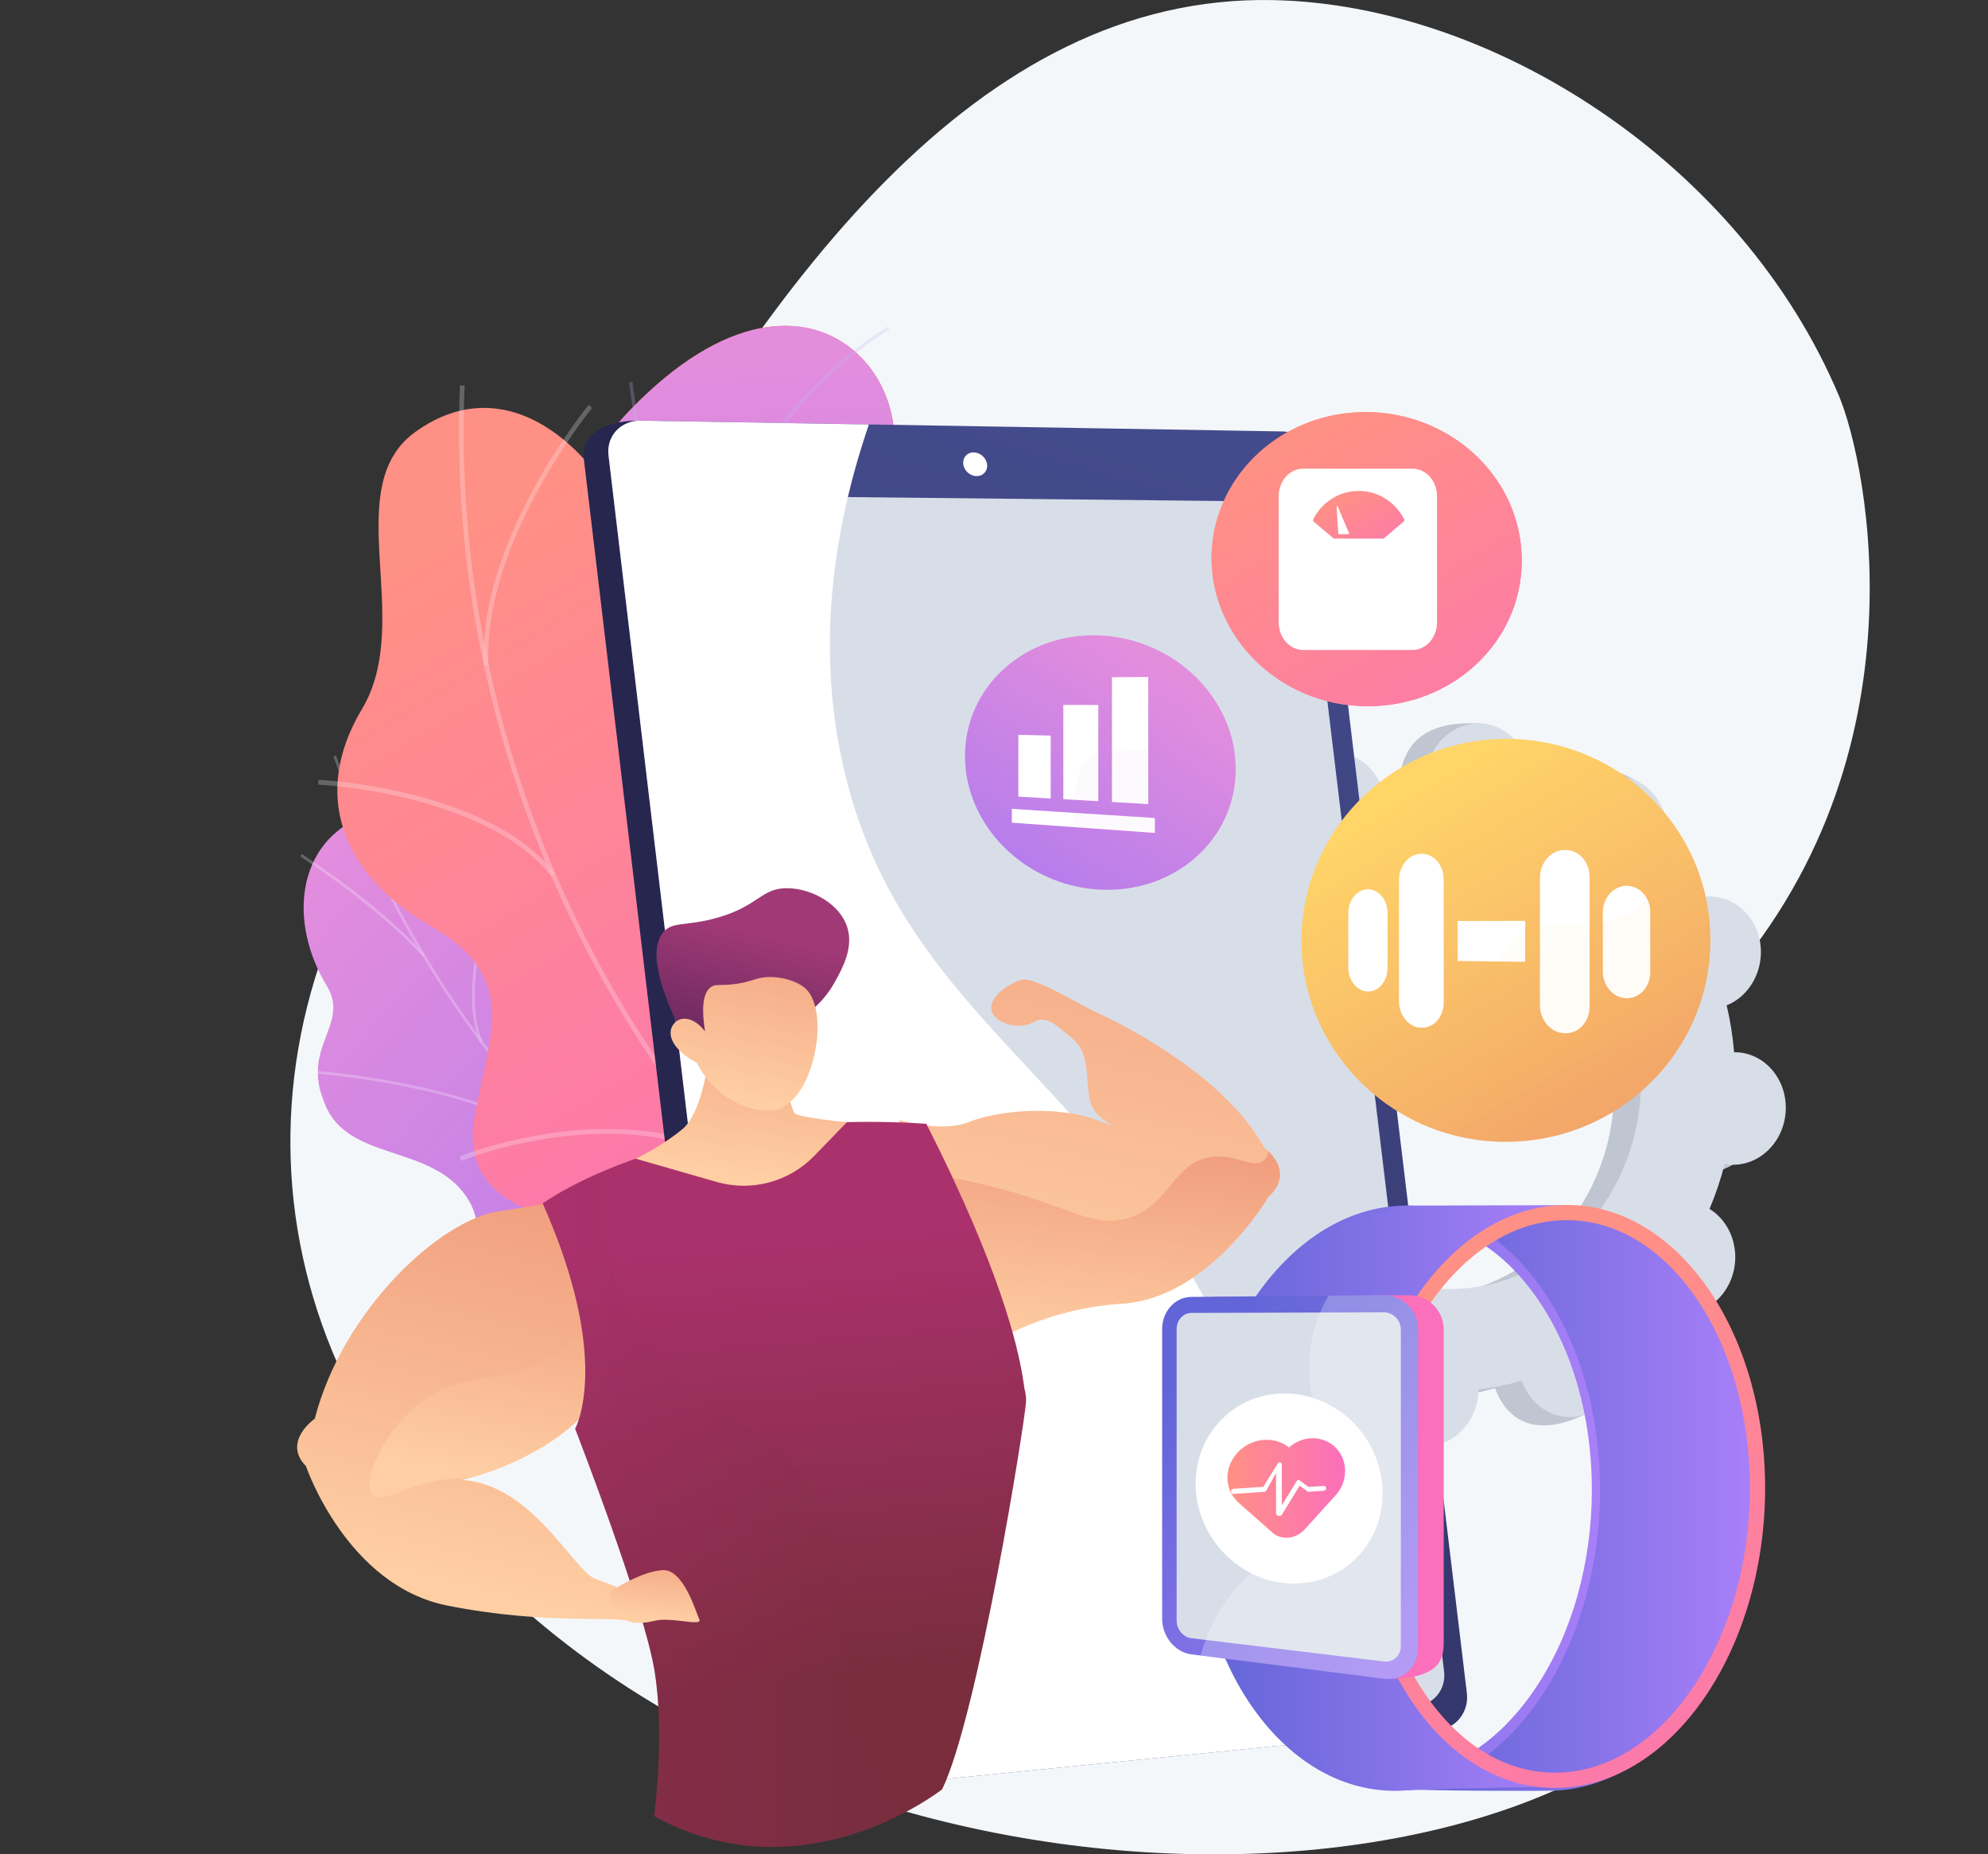 <svg width="89" height="83" viewBox="0 0 89 83" fill="none" xmlns="http://www.w3.org/2000/svg">
<rect x="0" y="0" width="89" height="83" fill="#333333" stroke="none"/>
<path d="M56.971 0.004C66.842 0.192 77.925 7.301 82.322 17.705C83.599 20.728 86.494 34.466 76.379 44.935C74.902 56.733 80.186 70.584 76.379 75.261C66.837 86.978 32.369 86.638 17.652 65.545C9.624 54.039 11.676 38.392 26.236 27.486C34.317 12.594 43.758 -0.248 56.971 0.004Z" fill="#F4F7FA"/>
<path d="M37.057 58.894L43.644 56.298C43.644 56.298 43.554 52.43 40.998 50.682C35.787 47.116 39.276 42.8 40.465 40.776C42.261 37.72 42.51 34.247 38.192 34.478C33.874 34.71 35.377 27.283 38.989 22.769C42.523 18.35 36.705 9.52 28.182 18.383C23.092 23.674 26.661 29.876 27.717 33.437C28.773 36.998 23.766 39.3 27.176 42.816C30.089 45.818 33.964 47.317 32.767 50.642C31.57 53.967 32.438 56.824 37.057 58.894Z" fill="url(#paint0_linear)"/>
<path d="M37.057 58.894L43.644 56.298C43.644 56.298 43.554 52.43 40.998 50.682C35.787 47.116 39.276 42.8 40.465 40.776C42.261 37.72 42.369 34.647 38.577 34.174C34.286 33.638 35.377 27.286 38.989 22.769C42.523 18.35 36.705 9.52 28.182 18.383C23.092 23.674 26.661 29.876 27.717 33.437C28.773 36.998 23.766 39.3 27.176 42.816C30.089 45.818 33.964 47.317 32.767 50.642C31.57 53.967 32.438 56.824 37.057 58.894Z" fill="url(#paint1_linear)"/>
<g opacity="0.5">
<path opacity="0.5" d="M40.149 58.383L40.275 58.305C40.227 58.227 35.358 50.34 32.889 41.07C30.615 32.529 29.969 21.026 39.818 14.744L39.737 14.618C35.353 17.414 32.65 21.461 31.699 26.642C30.94 30.781 31.292 35.65 32.748 41.113C35.223 50.401 40.099 58.303 40.149 58.383Z" fill="#BEB8F2"/>
<path opacity="0.5" d="M31.394 28.822L31.525 28.752C29.143 24.383 28.323 17.171 28.316 17.098L28.168 17.115C28.175 17.188 29 24.429 31.394 28.822Z" fill="#BEB8F2"/>
<path opacity="0.5" d="M32.124 25.387C35.655 20.626 40.579 20.302 40.629 20.299L40.622 20.151C40.571 20.153 35.579 20.48 32.005 25.299L32.124 25.387Z" fill="#BEB8F2"/>
<path opacity="0.5" d="M34.834 47.041C33.806 39.873 42.087 34.752 42.173 34.71L42.115 34.571C42.027 34.607 33.65 39.83 34.688 47.061L34.834 47.041Z" fill="#BEB8F2"/>
<path opacity="0.5" d="M33.696 44.282L33.821 44.199C31.286 40.336 25.58 39.239 25.524 39.227L25.497 39.373C25.552 39.385 31.198 40.471 33.696 44.282Z" fill="#BEB8F2"/>
<path opacity="0.5" d="M39.539 57.045C38.734 54.414 41.581 50.959 41.609 50.924L41.493 50.828C41.372 50.971 38.566 54.379 39.395 57.088L39.539 57.045Z" fill="#BEB8F2"/>
<path opacity="0.5" d="M38.358 55.194L38.486 55.116C37.359 53.255 33.469 52.221 32.191 51.882C32.01 51.834 31.854 51.791 31.829 51.779L31.761 51.912C31.799 51.93 31.902 51.957 32.153 52.025C33.416 52.362 37.264 53.386 38.358 55.194Z" fill="#BEB8F2"/>
</g>
<path d="M42.312 59.57C44.201 59.263 45.569 60.518 46.417 61.58C46.359 61.753 46.371 61.869 46.351 62.057C46.183 63.76 45.75 64.449 45.318 66.099C45.225 66.454 44.636 67.414 44.37 67.791L43.861 68.486C43.861 68.486 39.458 68.657 39.088 66.177C38.716 63.697 34.513 63.327 32.313 62.857C30.96 62.568 30.434 62.005 29.956 61.819C24.879 59.852 22.844 60.921 21.584 59.266C20.193 57.44 22.276 55.614 20.87 53.549C19.28 51.215 15.561 51.977 14.552 49.432C14.379 48.997 14.213 48.545 14.23 47.918C14.271 46.374 15.46 45.491 14.623 44.111C12.938 41.337 13.202 37.745 16.305 36.498C19.368 35.268 23.365 39.106 25.238 46.198C27.145 51.09 28.088 51.444 30.535 51.847C32.25 52.128 37.084 51.759 37.999 54.651C38.912 57.548 40.152 59.922 42.312 59.57Z" fill="url(#paint2_linear)"/>
<g opacity="0.5">
<path opacity="0.5" d="M45.661 65.279L45.609 65.392C44.977 65.103 44.344 64.804 43.727 64.504C39.16 62.271 34.988 59.658 31.324 56.741C28.218 54.269 25.434 51.542 23.047 48.64C21.128 46.306 19.456 43.844 18.075 41.322C17.104 39.549 16.287 37.768 15.648 36.023C15.537 35.718 15.439 35.401 15.344 35.092C15.218 34.682 15.087 34.257 14.924 33.865L15.032 33.809C15.198 34.207 15.329 34.634 15.457 35.047C15.55 35.354 15.648 35.671 15.759 35.97C16.398 37.708 17.212 39.486 18.178 41.254C19.554 43.769 21.224 46.226 23.138 48.555C25.519 51.452 28.298 54.173 31.397 56.64C35.056 59.553 39.223 62.16 43.78 64.391C44.399 64.691 45.03 64.99 45.661 65.279Z" fill="#FCFDFE"/>
<path opacity="0.5" d="M26.188 51.952L26.105 52.045C22.489 48.557 13.83 48.029 13.742 48.024L13.757 47.901C13.845 47.906 22.542 48.437 26.188 51.952Z" fill="#FCFDFE"/>
<path opacity="0.5" d="M37.189 60.727L37.116 60.83C34.373 58.778 34.043 51.844 34.041 51.774L34.159 51.761C34.161 51.827 34.488 58.708 37.189 60.727Z" fill="#FCFDFE"/>
<path opacity="0.5" d="M38.849 61.743L38.793 61.856C36.784 60.886 33.474 60.714 29.476 61.381C29.274 61.414 29.274 61.414 29.254 61.406L29.309 61.293L29.282 61.351L29.287 61.29C29.299 61.29 29.377 61.278 29.465 61.263C33.487 60.589 36.819 60.762 38.849 61.743Z" fill="#FCFDFE"/>
<path opacity="0.5" d="M44.517 64.736L44.434 64.829C42.648 63.121 43.011 59.248 43.016 59.208L43.134 59.213C43.129 59.251 42.772 63.066 44.517 64.736Z" fill="#FCFDFE"/>
<path opacity="0.5" d="M45.609 65.46C43.605 65.344 41.465 65.83 39.068 66.944L39.025 66.831C41.44 65.709 43.598 65.219 45.622 65.334L45.609 65.46Z" fill="#FCFDFE"/>
<path opacity="0.5" d="M19.016 42.725L18.928 42.813C17.027 40.751 14.544 39.073 13.727 38.523C13.528 38.389 13.46 38.341 13.438 38.321L13.523 38.228C13.541 38.243 13.652 38.321 13.795 38.417C14.615 38.97 17.107 40.653 19.016 42.725Z" fill="#FCFDFE"/>
<path opacity="0.5" d="M21.601 46.588L21.493 46.648C20.371 44.214 22.21 38.897 22.288 38.673L22.398 38.709C22.378 38.761 20.5 44.201 21.601 46.588Z" fill="#FCFDFE"/>
</g>
<path d="M42.687 55.654C42.44 56.011 45.068 59.339 41.962 59.142C41.185 59.092 38.836 58.277 37.264 61.061C36.96 61.602 36.653 62.143 36.349 62.684C34.865 62.515 33.499 62.082 33.892 60.166C34.5 57.191 30.172 54.943 28.258 54.882C25.889 54.809 20.384 54.525 21.257 49.913C21.983 46.072 23.213 43.703 19.242 41.422C15.274 39.141 13.938 35.517 16.202 31.742C18.586 27.771 15.133 21.805 18.613 19.318C24.68 14.982 30.942 24.798 29.86 33.226C28.779 41.651 33.339 38.791 36.786 40.275C37.098 40.431 37.571 40.698 38.069 41.118C41.132 43.701 39.852 47.632 41.349 51.696C43.393 57.234 43.104 55.051 42.687 55.654Z" fill="url(#paint3_linear)"/>
<g opacity="0.5">
<path opacity="0.5" d="M38.645 57.477L38.51 57.649C26.782 48.195 19.916 32.715 20.593 17.253L20.802 17.251C20.13 32.65 26.966 48.064 38.645 57.477Z" fill="#FCFDFE"/>
<path opacity="0.5" d="M32.712 51.738L32.611 51.932C27.325 49.261 20.718 51.932 20.653 51.96L20.582 51.761C20.65 51.733 27.343 49.025 32.712 51.738Z" fill="#FCFDFE"/>
<path opacity="0.5" d="M36.536 55.677L36.36 55.803C33.04 50.745 37.723 40.18 37.77 40.074L37.962 40.155C37.914 40.258 33.281 50.715 36.536 55.677Z" fill="#FCFDFE"/>
<path opacity="0.5" d="M24.851 39.088L24.684 39.229C21.714 35.482 14.313 35.122 14.24 35.117L14.26 34.903C14.335 34.906 21.825 35.27 24.851 39.088Z" fill="#FCFDFE"/>
<path opacity="0.5" d="M21.868 29.785L21.659 29.808C21.39 24.19 26.302 18.184 26.352 18.124L26.51 18.257C26.46 18.317 21.604 24.255 21.868 29.785Z" fill="#FCFDFE"/>
</g>
<path d="M76.214 52.458C77.494 52.566 78.628 51.53 78.744 50.141C78.86 48.756 77.917 47.544 76.637 47.435C76.571 47.43 76.506 47.43 76.438 47.43C76.377 46.714 76.264 46.012 76.103 45.33C76.164 45.305 76.224 45.28 76.284 45.25C77.451 44.649 77.962 43.147 77.421 41.892C76.883 40.637 75.5 40.107 74.33 40.708C74.27 40.738 74.212 40.773 74.154 40.811C73.772 40.235 73.352 39.694 72.892 39.189C72.935 39.133 72.975 39.078 73.015 39.018C73.757 37.871 73.505 36.304 72.454 35.517C71.403 34.73 69.952 35.022 69.21 36.168C69.172 36.226 69.139 36.287 69.104 36.349C68.511 36.063 67.892 35.826 67.251 35.64C67.263 35.57 67.273 35.499 67.278 35.429C67.394 34.043 67.648 32.476 66.365 32.388C63.4 32.185 62.759 33.651 62.641 35.037C62.636 35.11 62.633 35.18 62.633 35.25C61.969 35.326 61.321 35.457 60.687 35.64C60.664 35.575 60.642 35.51 60.614 35.444C60.076 34.189 60.171 33.352 58.946 33.822C56.276 34.848 55.848 36.362 56.386 37.614C56.414 37.68 56.447 37.743 56.479 37.803C55.941 38.223 55.436 38.686 54.963 39.191C54.912 39.146 54.86 39.101 54.807 39.061C53.756 38.273 52.304 38.565 51.562 39.712C50.821 40.859 51.072 42.426 52.123 43.213C52.176 43.253 52.231 43.288 52.289 43.323C52.018 43.97 51.789 44.641 51.61 45.338C51.545 45.325 51.482 45.315 51.414 45.31C50.134 45.202 49 46.238 48.884 47.627C48.768 49.012 49.712 50.224 50.992 50.333C51.057 50.338 51.122 50.338 51.188 50.338C51.248 51.054 51.361 51.756 51.522 52.438C51.462 52.463 51.402 52.488 51.341 52.518C50.174 53.119 49.664 54.621 50.205 55.876C50.743 57.13 52.126 57.661 53.295 57.06C53.356 57.03 53.413 56.995 53.471 56.957C53.854 57.533 54.274 58.074 54.734 58.579C54.691 58.634 54.651 58.69 54.611 58.75C53.869 59.897 54.12 61.464 55.172 62.251C56.223 63.038 58.496 62.678 59.238 61.532C59.276 61.474 58.489 61.481 58.521 61.419C59.115 61.705 59.734 61.942 60.375 62.128C60.362 62.198 60.352 62.269 60.347 62.339C60.232 63.725 61.175 64.937 62.455 65.045C63.735 65.153 64.869 64.117 64.985 62.729C64.99 62.656 64.992 62.585 64.992 62.515C65.656 62.44 66.305 62.309 66.939 62.125C66.962 62.191 66.984 62.256 67.012 62.321C67.55 63.576 68.933 64.107 70.103 63.506C71.27 62.905 71.78 61.403 71.24 60.148C71.212 60.083 71.179 60.02 71.146 59.96C71.685 59.54 72.19 59.077 72.663 58.572C72.713 58.617 72.766 58.662 72.819 58.702C73.87 59.489 75.321 59.198 76.063 58.051C76.805 56.904 76.554 55.337 75.502 54.55C75.45 54.51 75.394 54.475 75.336 54.44C75.608 53.793 75.837 53.122 76.015 52.425C76.083 52.443 76.149 52.453 76.214 52.458ZM63.048 58.001C58.398 57.608 54.975 53.21 55.398 48.177C55.823 43.142 59.935 39.38 64.582 39.772C69.233 40.165 72.655 44.563 72.233 49.596C71.81 54.628 67.698 58.393 63.048 58.001Z" fill="#BFC6D1"/>
<path d="M76.285 45.25C77.452 44.649 77.962 43.147 77.421 41.892C76.883 40.638 75.5 40.107 74.331 40.708C74.27 40.738 74.213 40.773 74.155 40.811C73.772 40.235 73.352 39.694 72.892 39.189C72.935 39.133 72.975 39.078 73.015 39.018C73.757 37.871 74.326 35.597 73.201 34.921C71.066 33.641 69.952 35.022 69.213 36.168C69.175 36.226 69.142 36.287 69.107 36.349C68.514 36.063 67.895 35.826 67.254 35.64C67.266 35.57 67.276 35.499 67.281 35.429C67.344 34.675 67.093 33.973 66.645 33.472C66.361 35.64 66.092 37.811 65.843 39.984C69.831 40.987 72.615 45.031 72.231 49.596C71.904 53.466 69.399 56.582 66.147 57.639C66.155 58.061 66.165 58.486 66.162 58.909C66.152 60.058 66.077 61.21 66.001 62.359C66.316 62.296 66.63 62.218 66.937 62.13C66.959 62.196 66.982 62.261 67.01 62.326C67.548 63.581 68.752 64.343 70.9 63.335C72.087 62.777 71.775 61.408 71.237 60.154C71.21 60.088 71.177 60.025 71.144 59.965C71.682 59.545 72.188 59.082 72.661 58.577C72.711 58.622 72.764 58.667 72.817 58.707C73.868 59.495 76.224 59.052 76.966 57.905C77.708 56.758 76.554 55.34 75.503 54.555C75.45 54.515 75.394 54.48 75.337 54.444C75.608 53.798 75.837 53.127 76.016 52.43C76.081 52.443 76.144 52.453 76.212 52.458C77.492 52.566 78.626 51.53 78.742 50.142C78.858 48.756 77.915 47.544 76.634 47.435C76.569 47.43 76.504 47.43 76.436 47.43C76.375 46.714 76.262 46.012 76.101 45.33C76.164 45.308 76.224 45.283 76.285 45.25Z" fill="#BFC6D1"/>
<path d="M77.408 52.126C78.688 52.234 79.822 51.198 79.938 49.809C80.054 48.424 79.111 47.212 77.83 47.103C77.765 47.098 77.7 47.098 77.634 47.098C77.574 46.382 77.461 45.68 77.3 44.998C77.36 44.973 77.42 44.948 77.481 44.918C78.648 44.317 79.158 42.815 78.618 41.56C78.079 40.306 76.696 39.775 75.527 40.376C75.466 40.406 75.409 40.441 75.351 40.479C74.968 39.903 74.548 39.362 74.088 38.857C74.131 38.802 74.171 38.746 74.211 38.686C74.953 37.539 74.702 35.972 73.65 35.185C72.599 34.398 71.148 34.69 70.406 35.836C70.368 35.894 70.336 35.955 70.301 36.017C69.707 35.731 69.088 35.494 68.447 35.308C68.46 35.238 68.47 35.167 68.475 35.097C68.59 33.711 67.647 32.499 66.367 32.391C65.087 32.283 63.955 33.319 63.837 34.707C63.832 34.78 63.83 34.851 63.83 34.921C63.166 34.996 62.517 35.127 61.883 35.311C61.86 35.245 61.838 35.18 61.81 35.115C61.272 33.86 59.889 33.329 58.719 33.93C57.552 34.531 57.042 36.033 57.583 37.288C57.61 37.353 57.643 37.416 57.676 37.476C57.137 37.896 56.632 38.359 56.159 38.864C56.109 38.819 56.056 38.774 56.003 38.734C54.952 37.947 53.501 38.238 52.759 39.385C52.017 40.532 52.268 42.099 53.32 42.886C53.373 42.926 53.428 42.961 53.486 42.996C53.214 43.643 52.985 44.314 52.807 45.011C52.741 44.998 52.678 44.988 52.61 44.983C51.33 44.875 50.196 45.911 50.08 47.3C49.965 48.685 50.908 49.898 52.188 50.006C52.253 50.011 52.319 50.011 52.384 50.011C52.444 50.727 52.558 51.429 52.719 52.111C52.658 52.136 52.598 52.161 52.538 52.191C51.371 52.792 50.86 54.294 51.401 55.549C51.939 56.804 53.322 57.334 54.492 56.733C54.552 56.703 54.61 56.668 54.668 56.63C55.05 57.206 55.47 57.747 55.93 58.252C55.887 58.307 55.847 58.363 55.807 58.423C55.065 59.57 55.316 61.137 56.368 61.924C57.419 62.711 58.87 62.419 59.612 61.273C59.65 61.215 59.682 61.154 59.718 61.092C60.311 61.378 60.93 61.615 61.571 61.801C61.559 61.871 61.549 61.942 61.544 62.012C61.428 63.398 62.371 64.61 63.651 64.718C64.931 64.826 66.065 63.79 66.181 62.402C66.186 62.329 66.189 62.258 66.189 62.188C66.853 62.113 67.501 61.982 68.135 61.798C68.158 61.864 68.18 61.929 68.208 61.994C68.746 63.249 70.13 63.78 71.299 63.179C72.466 62.58 72.977 61.077 72.436 59.822C72.408 59.756 72.375 59.693 72.343 59.633C72.881 59.213 73.386 58.75 73.859 58.245C73.909 58.29 73.962 58.335 74.015 58.375C75.066 59.163 76.517 58.871 77.26 57.724C78.001 56.577 77.75 55.01 76.699 54.223C76.646 54.183 76.591 54.148 76.533 54.113C76.804 53.466 77.033 52.795 77.212 52.098C77.277 52.108 77.343 52.118 77.408 52.126ZM64.242 57.666C59.592 57.274 56.169 52.875 56.592 47.843C57.017 42.808 61.129 39.045 65.776 39.438C70.426 39.83 73.849 44.229 73.427 49.261C73.004 54.296 68.892 58.059 64.242 57.666Z" fill="#D8DEE8"/>
<path d="M57.822 20.921L64.403 75.606C64.502 76.426 63.938 77.16 63.146 77.241L35.743 80.249C34.066 80.355 33.145 79.494 33.042 78.624L26.131 20.484C26.028 19.616 26.853 18.831 28.538 18.831L56.19 19.415C56.992 19.427 57.724 20.104 57.822 20.921Z" fill="url(#paint4_linear)"/>
<path d="M59.056 20.825L65.67 75.784C65.768 76.609 65.203 77.346 64.408 77.426L35.999 80.255C35.109 80.343 34.291 79.7 34.188 78.824L27.242 20.382C27.139 19.509 27.793 18.81 28.693 18.825L57.419 19.311C58.221 19.323 58.958 20.005 59.056 20.825Z" fill="url(#paint5_linear)"/>
<path d="M58.519 23.858L64.65 74.815C64.743 75.585 64.213 76.274 63.468 76.347L36.749 78.945C35.922 79.025 35.162 78.424 35.064 77.607L28.646 23.621C28.55 22.809 29.157 22.152 29.994 22.163L56.984 22.449C57.736 22.457 58.426 23.09 58.519 23.858Z" fill="#D8DEE8"/>
<path d="M44.191 20.787C44.226 21.078 44.015 21.312 43.721 21.31C43.426 21.307 43.157 21.066 43.124 20.772C43.089 20.477 43.3 20.244 43.595 20.249C43.889 20.254 44.156 20.495 44.191 20.787Z" fill="white"/>
<path d="M53.898 58.064C48.428 47.951 40.257 44.923 37.797 34.501C36.467 28.868 37.372 23.476 38.899 18.999L28.693 18.828C27.793 18.813 27.139 19.512 27.242 20.385L34.188 78.825C34.291 79.7 35.109 80.346 35.999 80.256L58.332 78.032C58.498 68.969 56.335 62.571 53.898 58.064Z" fill="white"/>
<path d="M26.389 53.411C26.389 53.411 25.189 53.811 22.41 54.198C19.631 54.585 15.308 58.748 14.093 63.498C14.093 63.498 12.619 64.522 13.698 65.624C13.698 65.624 15.511 70.97 20.033 71.866C24.555 72.763 27.694 72.288 28.227 72.59C28.763 72.892 27.955 71.687 27.802 71.325C27.649 70.963 27.571 71.031 26.625 70.656C25.679 70.281 23.793 66.413 20.67 66.24C20.67 66.24 24.666 65.402 26.743 62.585C28.823 59.766 26.389 53.411 26.389 53.411Z" fill="url(#paint6_linear)"/>
<path d="M24.915 60.578C22.866 62.11 20.587 61.081 18.364 63.169C16.955 64.489 16.221 66.448 16.689 66.926C17.086 67.331 18.132 66.454 19.936 66.215C20.295 66.167 20.647 66.152 20.989 66.159C21.97 65.898 25.023 64.924 26.749 62.583C27.943 60.961 27.644 58.169 27.176 56.089C26.779 58.68 25.793 59.92 24.915 60.578Z" fill="url(#paint7_linear)"/>
<path d="M56.601 51.371C54.773 48.021 49.899 45.675 49.132 45.335C48.365 44.996 46.292 43.681 45.719 43.859C45.146 44.035 44.288 44.596 44.386 45.202C44.487 45.808 45.631 46.112 46.237 45.766C46.841 45.418 47.226 45.838 48.003 46.482C48.78 47.126 48.586 48.031 48.78 49.196C48.883 49.807 49.431 50.197 49.929 50.428C49.713 50.35 49.444 50.255 49.107 50.134C47.1 49.412 44.504 49.759 43.34 50.232C42.178 50.705 40.257 50.134 40.257 50.134C40.257 50.134 42.379 62.372 42.814 61.494C43.249 60.614 46.295 58.592 50.216 58.353C54.137 58.114 56.782 53.574 56.782 53.574C58.05 52.415 56.601 51.371 56.601 51.371ZM50.719 50.702C50.762 50.712 50.787 50.717 50.787 50.717C50.787 50.717 50.865 50.75 50.719 50.702Z" fill="url(#paint8_linear)"/>
<path d="M56.792 51.535C56.757 51.741 56.667 51.902 56.503 51.995C56.035 52.259 55.412 51.721 54.418 51.771C52.529 51.869 52.439 53.942 50.508 54.52C48.777 55.038 47.573 53.755 43.448 52.885C42.419 52.669 41.479 52.533 40.674 52.448C41.315 55.951 42.505 62.123 42.817 61.489C43.252 60.609 46.297 58.587 50.218 58.348C54.139 58.109 56.785 53.569 56.785 53.569C57.748 52.689 57.137 51.874 56.792 51.535Z" fill="url(#paint9_linear)"/>
<path d="M24.298 53.866C24.298 53.866 30.098 49.555 41.47 50.3C42.001 51.344 42.413 52.206 42.685 52.79C45.263 58.328 45.713 61.031 45.867 62.175C45.867 62.175 45.95 62.437 45.934 62.734C45.889 63.637 43.777 76.81 42.177 80.09C42.177 80.09 35.988 84.981 29.283 81.284C29.283 81.284 29.781 77.72 29.303 74.79C28.825 71.863 25.749 63.951 25.749 63.951C25.749 63.951 27.439 60.933 24.298 53.866Z" fill="url(#paint10_linear)"/>
<path opacity="0.3" d="M36.745 67.484C34.456 63.036 30.578 63.496 28.214 58.851C27.05 56.565 26.859 54.236 26.942 52.453C25.186 53.21 24.301 53.869 24.301 53.869C27.44 60.933 25.752 63.956 25.752 63.956C25.752 63.956 28.828 71.866 29.306 74.796C29.784 77.723 29.286 81.289 29.286 81.289C33.908 83.837 38.287 82.303 40.56 81.106C39.931 80.27 39.33 79.307 38.83 78.203C36.66 73.425 38.744 71.373 36.745 67.484Z" fill="url(#paint11_linear)"/>
<path d="M27.347 71.214C27.347 71.214 28.753 70.309 29.681 70.276C30.609 70.246 31.152 72.152 31.308 72.484C31.464 72.816 30.036 72.364 29.329 72.54C28.622 72.716 27.996 72.688 27.609 72.17C27.224 71.649 27.347 71.214 27.347 71.214Z" fill="url(#paint12_linear)"/>
<path d="M31.765 47.046C31.765 47.046 31.509 49.752 30.545 50.544C29.585 51.336 28.46 51.862 28.46 51.862L32.082 52.903C33.641 53.35 35.321 52.903 36.45 51.739L37.912 50.23C37.912 50.23 35.744 50.026 35.573 49.822C35.402 49.621 34.748 47.043 34.748 47.043H31.765V47.046Z" fill="url(#paint13_linear)"/>
<path d="M36.295 45.245C36.931 44.734 37.258 44.163 37.394 43.919C37.705 43.356 38.218 42.436 37.934 41.515C37.607 40.449 36.332 39.77 35.261 39.755C34.066 39.737 33.986 40.559 32.072 41.088C30.669 41.477 30.05 41.218 29.645 41.787C29.18 42.438 29.471 43.512 29.602 43.998C29.753 44.553 30.105 45.361 30.191 45.544C30.52 46.261 30.495 46.233 30.596 46.442C30.842 46.945 31.338 47.808 32.336 48.882C32.459 48.567 32.63 48.182 32.879 47.775C32.975 47.617 33.357 47.003 33.873 46.52C34.77 45.682 35.301 46.04 36.295 45.245Z" fill="url(#paint14_linear)"/>
<path d="M31.194 47.566C31.194 47.566 32.072 49.56 34.328 49.714C36.347 49.852 37.242 45.398 36.091 44.274C35.706 43.899 34.868 43.653 34.149 43.754C33.724 43.814 33.56 43.965 32.864 44.05C32.22 44.128 32.054 44.035 31.845 44.168C31.584 44.334 31.347 44.797 31.564 46.163C31.234 45.725 30.794 45.514 30.45 45.625C30.394 45.642 30.243 45.718 30.148 45.848C29.798 46.324 30.178 47.043 31.194 47.566Z" fill="url(#paint15_linear)"/>
<path d="M53.494 67.437C53.494 74.846 57.785 80.53 62.948 80.137C67.973 79.755 71.949 73.734 71.949 66.677C71.949 59.62 67.973 53.926 62.948 53.959C57.785 53.992 53.494 60.028 53.494 67.437ZM56.673 76.091C55.061 73.82 54.173 70.746 54.173 67.437C54.173 65.694 54.417 64.001 54.895 62.404C55.353 60.875 56.009 59.502 56.839 58.323C57.657 57.163 58.6 56.253 59.643 55.617C60.7 54.975 61.811 54.646 62.948 54.638H62.986C65.174 54.638 67.234 55.858 68.785 58.069C70.385 60.347 71.265 63.403 71.265 66.675C71.265 69.964 70.377 73.108 68.763 75.53C67.188 77.894 65.103 79.287 62.893 79.456C62.742 79.468 62.591 79.473 62.443 79.473C60.272 79.476 58.222 78.274 56.673 76.091Z" fill="url(#paint16_linear)"/>
<path d="M71.631 66.68C71.631 60.121 68.193 54.736 63.674 54.037C63.991 53.989 69.474 53.962 69.798 53.962C74.823 53.929 78.799 59.625 78.799 66.68C78.799 73.737 74.823 79.757 69.798 80.14C69.287 80.177 63.626 80.157 63.136 80.082C67.919 79.348 71.631 73.495 71.631 66.68Z" fill="url(#paint17_linear)"/>
<path d="M69.96 53.944C68.735 54.276 66.278 55.126 64.173 57.352C61.14 60.556 61.243 64.291 61.142 65.938C61.059 67.278 60.282 74.315 65.226 77.944C67.155 79.36 69.18 79.775 70.367 79.918C69.404 79.992 63.911 80.064 62.948 80.137C61.811 79.966 60.176 79.556 58.584 78.455C53.109 74.665 53.811 66.612 53.922 65.52C54.09 63.863 54.538 59.48 58.142 56.399C59.91 54.887 61.783 54.251 62.948 53.962C63.773 53.954 69.132 53.949 69.96 53.944Z" fill="url(#paint18_linear)"/>
<path d="M60.755 67.356C60.755 74.738 65.001 80.396 70.111 80.009C75.086 79.632 79.022 73.634 79.022 66.604C79.022 59.575 75.086 53.901 70.111 53.934C65.001 53.967 60.755 59.977 60.755 67.356ZM63.909 75.978C62.315 73.717 61.434 70.653 61.434 67.356C61.434 65.621 61.676 63.934 62.149 62.344C62.604 60.822 63.25 59.454 64.073 58.28C64.88 57.126 65.816 56.22 66.847 55.586C67.89 54.948 68.989 54.621 70.114 54.613H70.151C72.314 54.613 74.349 55.825 75.885 58.028C77.467 60.297 78.34 63.343 78.34 66.602C78.34 69.879 77.46 73.01 75.863 75.422C74.306 77.773 72.244 79.162 70.058 79.328C69.91 79.338 69.761 79.345 69.616 79.345C67.468 79.348 65.443 78.15 63.909 75.978Z" fill="url(#paint19_linear)"/>
<path d="M54.451 58.049L63.094 57.974C63.94 57.966 64.634 58.66 64.634 59.523V73.534C64.634 74.396 64.297 74.861 63.094 75.09L62.146 75.153C61.422 75.06 53.145 73.267 53.145 72.482V59.485C53.145 58.698 53.726 58.054 54.451 58.049Z" fill="url(#paint20_linear)"/>
<path d="M53.331 58.049L61.952 57.974C62.794 57.966 63.486 58.658 63.486 59.52V73.775C63.486 74.638 62.794 75.246 61.952 75.141L53.331 74.047C52.609 73.956 52.028 73.244 52.028 72.462V59.483C52.028 58.695 52.609 58.054 53.331 58.049Z" fill="url(#paint21_linear)"/>
<path d="M53.331 58.765L61.952 58.74C62.372 58.74 62.714 59.085 62.714 59.512V73.682C62.714 74.109 62.369 74.416 61.952 74.366L53.331 73.325C52.968 73.282 52.677 72.925 52.677 72.532V59.482C52.677 59.09 52.968 58.768 53.331 58.765Z" fill="#D8DEE8"/>
<g opacity="0.5">
<path opacity="0.5" d="M58.691 67.145C59.73 64.112 57.959 62.246 58.905 59.278C59.053 58.816 59.247 58.388 59.473 57.993L61.95 57.971C62.793 57.963 63.484 58.655 63.484 59.517V73.772C63.484 74.635 62.793 75.243 61.95 75.138L53.746 74.097C54.026 73.153 54.403 72.409 54.795 71.813C56.249 69.615 57.848 69.605 58.691 67.145Z" fill="white"/>
</g>
<path d="M53.527 66.408C53.527 68.639 55.258 70.626 57.498 70.857C59.87 71.101 61.895 69.311 61.895 66.841C61.895 64.371 59.87 62.369 57.498 62.369C55.255 62.369 53.527 64.177 53.527 66.408Z" fill="white"/>
<path d="M60.218 65.837C60.218 65.437 60.067 65.068 59.793 64.791C59.514 64.514 59.139 64.364 58.734 64.374C58.357 64.384 57.995 64.529 57.706 64.788C57.417 64.557 57.052 64.436 56.662 64.444C56.234 64.454 55.825 64.62 55.503 64.917C55.49 64.929 55.477 64.942 55.465 64.952C54.801 65.603 54.776 66.612 55.41 67.223L56.971 68.604C57.168 68.775 57.427 68.853 57.701 68.823C57.97 68.792 58.224 68.662 58.41 68.455L59.791 66.929C59.791 66.926 59.793 66.926 59.793 66.926C59.798 66.921 59.803 66.916 59.808 66.911L59.854 66.861H59.851C60.09 66.567 60.218 66.207 60.218 65.837ZM59.275 66.722L58.551 66.773C58.531 66.775 58.508 66.73 58.493 66.72L58.181 66.499L57.965 66.853L57.386 67.802C57.366 67.834 57.334 67.847 57.296 67.849C57.286 67.849 57.246 67.852 57.236 67.849C57.19 67.839 57.127 67.804 57.127 67.756V65.933L56.888 66.365L56.692 66.71C56.672 66.743 56.652 66.77 56.614 66.773L55.226 66.866C55.163 66.871 55.113 66.818 55.113 66.758C55.113 66.697 55.166 66.637 55.229 66.635L56.559 66.549L56.727 66.275L57.203 65.508C57.228 65.468 57.271 65.448 57.316 65.457C57.361 65.468 57.386 65.508 57.386 65.556V67.374L57.764 66.763L58.055 66.285C58.071 66.26 58.096 66.242 58.123 66.235C58.151 66.227 58.181 66.265 58.204 66.28L58.578 66.554L59.27 66.509C59.325 66.506 59.368 66.554 59.368 66.609C59.373 66.665 59.33 66.72 59.275 66.722Z" fill="url(#paint22_linear)"/>
<path d="M43.202 33.84C43.202 36.941 45.86 39.614 49.182 39.815C52.553 40.019 55.321 37.608 55.321 34.424C55.321 31.24 52.553 28.56 49.182 28.439C45.86 28.321 43.202 30.741 43.202 33.84Z" fill="url(#paint23_linear)"/>
<path d="M47.039 35.74L45.59 35.657V32.889L47.039 32.925V35.74Z" fill="white"/>
<path d="M49.169 35.861L47.604 35.773V31.55L49.169 31.556V35.861Z" fill="white"/>
<path d="M51.407 35.991L49.78 35.896V30.313L51.407 30.301V35.991Z" fill="white"/>
<path d="M51.702 37.281L45.299 36.823V36.203L51.702 36.614V37.281Z" fill="white"/>
<g opacity="0.2">
<path opacity="0.2" d="M47.715 38.284C48.442 36.649 47.708 35.044 48.691 34.008C49.694 32.952 51.007 34.04 52.426 33.205C52.976 32.881 53.59 32.237 54.048 30.877C54.845 31.877 55.32 33.111 55.32 34.427C55.32 37.611 52.551 40.022 49.181 39.818C48.417 39.771 47.688 39.594 47.016 39.311C47.348 38.974 47.567 38.62 47.715 38.284Z" fill="url(#paint24_linear)"/>
</g>
<path d="M76.572 42.073C76.572 47.23 72.251 51.268 67.103 51.102C66.416 51.08 65.748 50.984 65.109 50.821C61.143 49.81 58.263 46.25 58.263 42.106C58.263 37.292 62.146 33.254 67.103 33.077C70.566 32.953 73.655 34.733 75.304 37.483C76.109 38.819 76.572 40.384 76.572 42.073Z" fill="url(#paint25_linear)"/>
<path d="M64.632 44.861C64.632 45.512 64.186 46.02 63.643 46.001L63.6 45.998C63.062 45.976 62.63 45.443 62.63 44.803V39.401C62.63 38.761 63.062 38.231 63.6 38.217H63.643C64.186 38.203 64.632 38.716 64.632 39.368V44.861Z" fill="white"/>
<path d="M62.117 43.326C62.117 43.92 61.719 44.392 61.232 44.381C60.749 44.37 60.361 43.884 60.361 43.299V40.875C60.361 40.29 60.749 39.809 61.232 39.804C61.719 39.798 62.117 40.273 62.117 40.867V43.326Z" fill="white"/>
<path d="M71.164 39.258C71.164 38.573 70.671 38.029 70.067 38.046H70.019C69.421 38.062 68.941 38.62 68.941 39.293V44.983C68.941 45.656 69.421 46.219 70.019 46.244L70.067 46.247C70.671 46.269 71.164 45.733 71.164 45.049V39.258Z" fill="white"/>
<path d="M73.879 40.817C73.879 40.163 73.399 39.641 72.811 39.649C72.227 39.658 71.759 40.185 71.759 40.828V43.489C71.759 44.132 72.227 44.665 72.811 44.679C73.399 44.693 73.879 44.176 73.879 43.522V40.817Z" fill="white"/>
<path d="M68.279 43.05L65.253 43.012V41.223L68.279 41.217V43.05Z" fill="white"/>
<g opacity="0.2">
<path opacity="0.2" d="M76.571 42.073C76.571 47.23 72.25 51.268 67.102 51.102C66.415 51.08 65.746 50.984 65.108 50.821C65.581 50.261 65.897 49.695 66.119 49.162C67.235 46.462 66.106 43.967 67.615 42.236C69.129 40.497 71.073 42.123 73.133 40.729C73.87 40.232 74.677 39.31 75.306 37.477C76.108 38.819 76.571 40.384 76.571 42.073Z" fill="url(#paint26_linear)"/>
</g>
<path d="M68.128 25.08C68.128 28.794 64.949 31.663 61.144 31.608C61.056 31.608 60.968 31.606 60.877 31.6C60.797 31.597 60.716 31.591 60.636 31.583C60.555 31.577 60.472 31.569 60.392 31.56C60.374 31.557 60.359 31.557 60.342 31.554C60.289 31.549 60.239 31.543 60.186 31.535C60.135 31.526 60.085 31.52 60.032 31.512C59.959 31.5 59.886 31.486 59.813 31.472C59.768 31.463 59.725 31.455 59.683 31.446C59.248 31.35 58.828 31.219 58.428 31.051C58.304 31 58.184 30.946 58.066 30.886C57.233 30.48 56.499 29.922 55.903 29.254C54.862 28.088 54.24 26.587 54.24 24.975C54.24 21.497 57.14 18.577 60.875 18.45C61.166 18.438 61.453 18.447 61.735 18.469C64.773 18.717 67.303 20.824 67.959 23.641C67.977 23.712 67.992 23.784 68.005 23.855C68.01 23.877 68.012 23.9 68.017 23.923C68.027 23.98 68.037 24.037 68.047 24.093C68.06 24.179 68.073 24.264 68.083 24.349V24.352C68.085 24.384 68.09 24.418 68.093 24.449C68.098 24.489 68.1 24.529 68.103 24.571C68.105 24.617 68.11 24.662 68.113 24.705C68.113 24.719 68.115 24.733 68.115 24.747C68.118 24.799 68.12 24.85 68.12 24.904C68.128 24.964 68.128 25.023 68.128 25.08Z" fill="url(#paint27_linear)"/>
<path d="M68.128 25.08C68.128 28.794 64.949 31.663 61.144 31.608C61.056 31.608 60.968 31.606 60.877 31.6C60.797 31.597 60.716 31.591 60.636 31.583C60.555 31.577 60.472 31.569 60.392 31.56C60.374 31.557 60.359 31.557 60.342 31.554C60.289 31.549 60.239 31.543 60.186 31.535C60.135 31.526 60.085 31.52 60.032 31.512C59.959 31.5 59.886 31.486 59.813 31.472C59.768 31.463 59.725 31.455 59.683 31.446C59.248 31.35 58.828 31.219 58.428 31.051C58.304 31 58.184 30.946 58.066 30.886C57.233 30.48 56.499 29.922 55.903 29.254C54.862 28.088 54.24 26.587 54.24 24.975C54.24 21.497 57.14 18.577 60.875 18.45C61.166 18.438 61.453 18.447 61.735 18.469C64.773 18.717 67.303 20.824 67.959 23.641C67.977 23.712 67.992 23.784 68.005 23.855C68.01 23.877 68.012 23.9 68.017 23.923C68.027 23.98 68.037 24.037 68.047 24.093C68.06 24.179 68.073 24.264 68.083 24.349V24.352C68.085 24.384 68.09 24.418 68.093 24.449C68.098 24.489 68.1 24.529 68.103 24.571C68.105 24.617 68.11 24.662 68.113 24.705C68.113 24.719 68.115 24.733 68.115 24.747C68.118 24.799 68.12 24.85 68.12 24.904C68.128 24.964 68.128 25.023 68.128 25.08Z" fill="url(#paint28_linear)"/>
<path d="M64.334 22.217C64.334 21.532 63.843 20.977 63.237 20.977H58.34C57.734 20.977 57.244 21.532 57.244 22.217V27.852C57.244 28.538 57.734 29.092 58.34 29.092H63.237C63.843 29.092 64.334 28.538 64.334 27.852V22.217Z" fill="white"/>
<path d="M62.859 23.235C62.472 22.482 61.707 21.973 60.827 21.973C59.947 21.973 59.182 22.482 58.795 23.235C58.775 23.275 58.782 23.326 58.815 23.354L59.721 24.114C59.736 24.125 59.753 24.105 59.771 24.105H60.596H61.061H61.886C61.904 24.105 61.921 24.125 61.936 24.114L62.842 23.343C62.872 23.312 62.882 23.275 62.859 23.235Z" fill="url(#paint29_linear)"/>
<path d="M60.392 23.86L59.889 22.672C59.884 22.66 59.872 22.652 59.859 22.655C59.847 22.658 59.839 22.672 59.839 22.686L59.912 23.877C59.912 23.892 59.925 23.909 59.937 23.909H60.367C60.377 23.909 60.385 23.9 60.39 23.892C60.397 23.883 60.397 23.869 60.392 23.86Z" fill="white"/>
<defs>
<linearGradient id="paint0_linear" x1="28.083" y1="55.133" x2="43.741" y2="17.769" gradientUnits="userSpaceOnUse">
<stop stop-color="#FFC444"/>
<stop offset="0.996" stop-color="#F36F56"/>
</linearGradient>
<linearGradient id="paint1_linear" x1="33.605" y1="15.971" x2="35.18" y2="58.4" gradientUnits="userSpaceOnUse">
<stop offset="0.004" stop-color="#E38DDD"/>
<stop offset="1" stop-color="#9571F6"/>
</linearGradient>
<linearGradient id="paint2_linear" x1="11.928" y1="40.148" x2="48.83" y2="73.711" gradientUnits="userSpaceOnUse">
<stop offset="0.004" stop-color="#E38DDD"/>
<stop offset="1" stop-color="#9571F6"/>
</linearGradient>
<linearGradient id="paint3_linear" x1="17.358" y1="25.591" x2="39.301" y2="61.75" gradientUnits="userSpaceOnUse">
<stop stop-color="#FF9085"/>
<stop offset="1" stop-color="#FB6FBB"/>
</linearGradient>
<linearGradient id="paint4_linear" x1="44.928" y1="48.129" x2="34.129" y2="49.307" gradientUnits="userSpaceOnUse">
<stop stop-color="#444B8C"/>
<stop offset="0.996" stop-color="#26264F"/>
</linearGradient>
<linearGradient id="paint5_linear" x1="54.443" y1="20.906" x2="27.739" y2="111.817" gradientUnits="userSpaceOnUse">
<stop stop-color="#444B8C"/>
<stop offset="0.996" stop-color="#26264F"/>
</linearGradient>
<linearGradient id="paint6_linear" x1="19.758" y1="71.154" x2="26.437" y2="43.973" gradientUnits="userSpaceOnUse">
<stop stop-color="#FFCFA3"/>
<stop offset="0.996" stop-color="#E9856B"/>
</linearGradient>
<linearGradient id="paint7_linear" x1="21.265" y1="66.187" x2="24.293" y2="50.364" gradientUnits="userSpaceOnUse">
<stop stop-color="#FFCFA3"/>
<stop offset="0.996" stop-color="#E9856B"/>
</linearGradient>
<linearGradient id="paint8_linear" x1="47.54" y1="60.173" x2="55.452" y2="22.698" gradientUnits="userSpaceOnUse">
<stop stop-color="#FFCFA3"/>
<stop offset="1" stop-color="#E9856B"/>
</linearGradient>
<linearGradient id="paint9_linear" x1="47.779" y1="60.763" x2="49.497" y2="45.972" gradientUnits="userSpaceOnUse">
<stop stop-color="#FFCFA3"/>
<stop offset="0.996" stop-color="#E9856B"/>
</linearGradient>
<linearGradient id="paint10_linear" x1="34.858" y1="55.132" x2="36.546" y2="75.187" gradientUnits="userSpaceOnUse">
<stop stop-color="#AB316D"/>
<stop offset="1" stop-color="#792D3D"/>
</linearGradient>
<linearGradient id="paint11_linear" x1="24.3" y1="67.559" x2="40.558" y2="67.559" gradientUnits="userSpaceOnUse">
<stop stop-color="#AB316D"/>
<stop offset="1" stop-color="#792D3D"/>
</linearGradient>
<linearGradient id="paint12_linear" x1="29.034" y1="72.455" x2="29.654" y2="67.306" gradientUnits="userSpaceOnUse">
<stop stop-color="#FFCFA3"/>
<stop offset="1" stop-color="#E9856B"/>
</linearGradient>
<linearGradient id="paint13_linear" x1="32.499" y1="52.608" x2="34.201" y2="39.489" gradientUnits="userSpaceOnUse">
<stop stop-color="#FFCFA3"/>
<stop offset="1" stop-color="#E9856B"/>
</linearGradient>
<linearGradient id="paint14_linear" x1="31.312" y1="52.061" x2="33.851" y2="41.803" gradientUnits="userSpaceOnUse">
<stop stop-color="#311944"/>
<stop offset="1" stop-color="#A03976"/>
</linearGradient>
<linearGradient id="paint15_linear" x1="32.832" y1="49.255" x2="35.201" y2="36.452" gradientUnits="userSpaceOnUse">
<stop stop-color="#FFCFA3"/>
<stop offset="1" stop-color="#E9856B"/>
</linearGradient>
<linearGradient id="paint16_linear" x1="71.948" y1="67.058" x2="53.495" y2="67.058" gradientUnits="userSpaceOnUse">
<stop stop-color="#AA80F9"/>
<stop offset="0.996" stop-color="#6165D7"/>
</linearGradient>
<linearGradient id="paint17_linear" x1="78.799" y1="67.058" x2="63.136" y2="67.058" gradientUnits="userSpaceOnUse">
<stop stop-color="#AA80F9"/>
<stop offset="0.996" stop-color="#6165D7"/>
</linearGradient>
<linearGradient id="paint18_linear" x1="70.366" y1="67.041" x2="53.833" y2="67.041" gradientUnits="userSpaceOnUse">
<stop stop-color="#AA80F9"/>
<stop offset="0.996" stop-color="#6165D7"/>
</linearGradient>
<linearGradient id="paint19_linear" x1="65.636" y1="60.334" x2="81.222" y2="84.725" gradientUnits="userSpaceOnUse">
<stop stop-color="#FF9085"/>
<stop offset="1" stop-color="#FB6FBB"/>
</linearGradient>
<linearGradient id="paint20_linear" x1="46.309" y1="63.233" x2="59.087" y2="65.832" gradientUnits="userSpaceOnUse">
<stop stop-color="#FF9085"/>
<stop offset="1" stop-color="#FB6FBB"/>
</linearGradient>
<linearGradient id="paint21_linear" x1="68.044" y1="75.398" x2="52.622" y2="61.322" gradientUnits="userSpaceOnUse">
<stop stop-color="#AA80F9"/>
<stop offset="0.996" stop-color="#6165D7"/>
</linearGradient>
<linearGradient id="paint22_linear" x1="54.949" y1="66.602" x2="60.218" y2="66.602" gradientUnits="userSpaceOnUse">
<stop stop-color="#FF9085"/>
<stop offset="1" stop-color="#FB6FBB"/>
</linearGradient>
<linearGradient id="paint23_linear" x1="51.391" y1="29.506" x2="41.412" y2="45.279" gradientUnits="userSpaceOnUse">
<stop offset="0.004" stop-color="#E38DDD"/>
<stop offset="1" stop-color="#9571F6"/>
</linearGradient>
<linearGradient id="paint24_linear" x1="53.694" y1="30.636" x2="43.826" y2="47.515" gradientUnits="userSpaceOnUse">
<stop offset="0.004" stop-color="#E38DDD"/>
<stop offset="1" stop-color="#9571F6"/>
</linearGradient>
<linearGradient id="paint25_linear" x1="63.857" y1="34.827" x2="79.046" y2="60.494" gradientUnits="userSpaceOnUse">
<stop stop-color="#FFD568"/>
<stop offset="0.996" stop-color="#E9856B"/>
</linearGradient>
<linearGradient id="paint26_linear" x1="68.809" y1="41.004" x2="76.873" y2="55.747" gradientUnits="userSpaceOnUse">
<stop stop-color="#FFC444"/>
<stop offset="0.996" stop-color="#F36F56"/>
</linearGradient>
<linearGradient id="paint27_linear" x1="58.604" y1="19.601" x2="70.113" y2="38.482" gradientUnits="userSpaceOnUse">
<stop stop-color="#FF9085"/>
<stop offset="1" stop-color="#FB6FBB"/>
</linearGradient>
<linearGradient id="paint28_linear" x1="58.604" y1="19.601" x2="70.113" y2="38.482" gradientUnits="userSpaceOnUse">
<stop stop-color="#FF9085"/>
<stop offset="1" stop-color="#FB6FBB"/>
</linearGradient>
<linearGradient id="paint29_linear" x1="60.245" y1="21.959" x2="62.637" y2="26.204" gradientUnits="userSpaceOnUse">
<stop stop-color="#FF9085"/>
<stop offset="1" stop-color="#FB6FBB"/>
</linearGradient>
</defs>
</svg>

